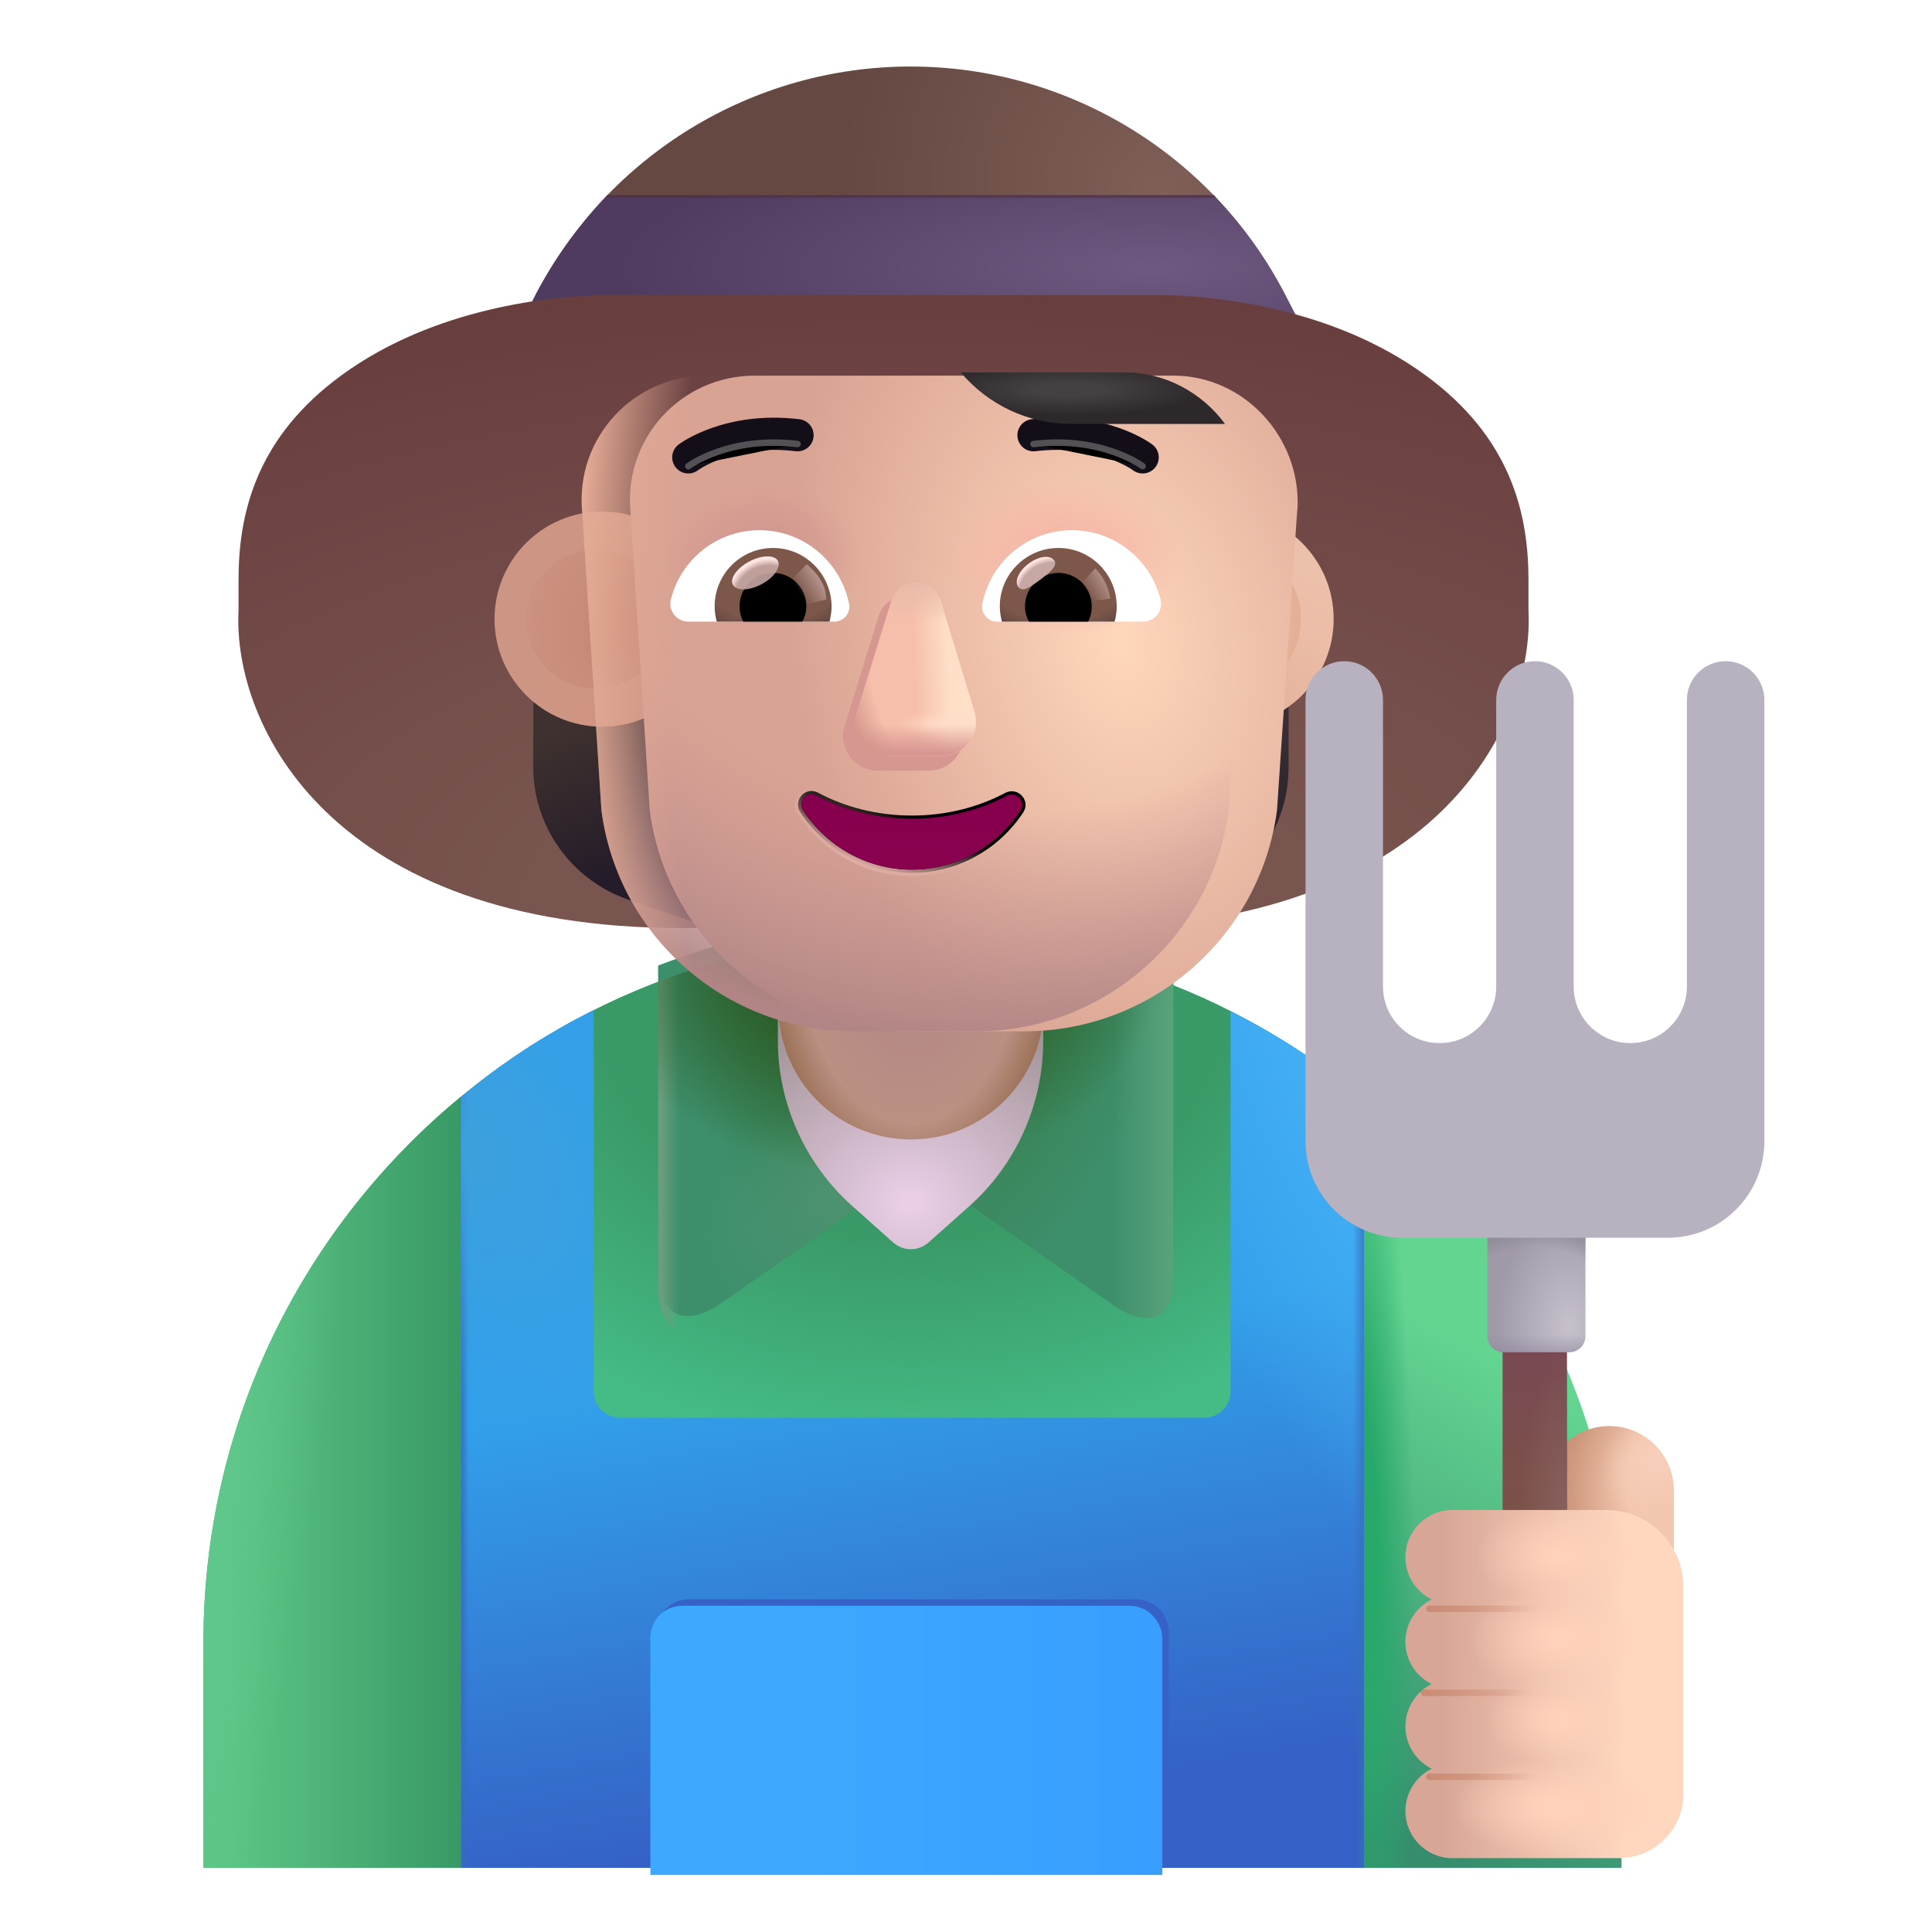<svg viewBox="1 1 30 30" xmlns="http://www.w3.org/2000/svg">
<path d="M21.139 5.933H9.139L9.319 5.573C10.449 3.403 12.689 2.033 15.139 2.033C17.599 2.033 19.849 3.413 20.969 5.603L21.139 5.933Z" fill="url(#paint0_radial_4002_1813)"/>
<path d="M9.319 5.573L9.139 5.933H21.139L20.969 5.603C20.669 5.013 20.289 4.493 19.849 4.033H10.429C9.999 4.483 9.619 5.003 9.319 5.573Z" fill="url(#paint1_radial_4002_1813)"/>
<path d="M9.319 5.573L9.139 5.933H21.139L20.969 5.603C20.669 5.013 20.289 4.493 19.849 4.033H10.429C9.999 4.483 9.619 5.003 9.319 5.573Z" fill="url(#paint2_linear_4002_1813)"/>
<g filter="url(#filter0_ii_4002_1813)">
<path d="M10.782 4.833C9.933 4.864 8.104 5.062 6.681 6.169C5.443 7.131 5.204 8.286 5.204 9.255V9.731C5.111 11.513 6.65 14.661 12.087 14.661H18.351C23.788 14.661 25.327 11.513 25.234 9.731V9.255C25.234 8.286 24.995 7.131 23.757 6.169C22.334 5.062 20.505 4.864 19.655 4.833H10.782Z" fill="url(#paint3_radial_4002_1813)"/>
</g>
<path d="M15.149 15.523C9.079 15.523 4.159 20.433 4.159 26.503V30.003H26.139V26.503C26.139 20.433 21.219 15.523 15.149 15.523Z" fill="#45BB85"/>
<path d="M15.149 15.523C9.079 15.523 4.159 20.433 4.159 26.503V30.003H26.139V26.503C26.139 20.433 21.219 15.523 15.149 15.523Z" fill="url(#paint4_radial_4002_1813)"/>
<path d="M8.159 30.003V18.033H8.153C5.713 20.046 4.159 23.092 4.159 26.503V30.003H8.159Z" fill="url(#paint5_linear_4002_1813)"/>
<path d="M8.159 30.003V18.033H8.153C5.713 20.046 4.159 23.092 4.159 26.503V30.003H8.159Z" fill="url(#paint6_radial_4002_1813)"/>
<path d="M22.179 30.003V18.033H22.185C24.625 20.046 26.179 23.092 26.179 26.503V30.003H22.179Z" fill="url(#paint7_linear_4002_1813)"/>
<path d="M22.179 30.003V18.033H22.185C24.625 20.046 26.179 23.092 26.179 26.503V30.003H22.179Z" fill="url(#paint8_radial_4002_1813)"/>
<g filter="url(#filter1_i_4002_1813)">
<path d="M12.183 21.497L15.219 19.373L18.206 21.458C18.627 21.782 19.219 21.923 19.219 21.103V16.294C17.979 15.814 16.629 15.523 15.219 15.523C13.809 15.523 12.459 15.763 11.219 16.243V20.934C11.219 21.887 11.813 21.757 12.183 21.497Z" fill="url(#paint9_radial_4002_1813)"/>
<path d="M12.183 21.497L15.219 19.373L18.206 21.458C18.627 21.782 19.219 21.923 19.219 21.103V16.294C17.979 15.814 16.629 15.523 15.219 15.523C13.809 15.523 12.459 15.763 11.219 16.243V20.934C11.219 21.887 11.813 21.757 12.183 21.497Z" fill="url(#paint10_linear_4002_1813)"/>
<path d="M12.183 21.497L15.219 19.373L18.206 21.458C18.627 21.782 19.219 21.923 19.219 21.103V16.294C17.979 15.814 16.629 15.523 15.219 15.523C13.809 15.523 12.459 15.763 11.219 16.243V20.934C11.219 21.887 11.813 21.757 12.183 21.497Z" fill="url(#paint11_radial_4002_1813)"/>
</g>
<path d="M12.183 21.497L15.219 19.373L18.206 21.458C18.627 21.782 19.219 21.923 19.219 21.103V16.294C17.979 15.814 16.629 15.523 15.219 15.523C13.809 15.523 12.459 15.763 11.219 16.243V20.934C11.219 21.887 11.813 21.757 12.183 21.497Z" fill="url(#paint12_linear_4002_1813)"/>
<path d="M12.183 21.497L15.219 19.373L18.206 21.458C18.627 21.782 19.219 21.923 19.219 21.103V16.294C17.979 15.814 16.629 15.523 15.219 15.523C13.809 15.523 12.459 15.763 11.219 16.243V20.934C11.219 21.887 11.813 21.757 12.183 21.497Z" fill="url(#paint13_radial_4002_1813)"/>
<path d="M16.069 19.713L15.419 20.293C15.259 20.433 15.029 20.433 14.869 20.293L14.219 19.713C13.499 19.063 13.079 18.133 13.079 17.163V14.073C13.079 12.933 13.999 12.013 15.139 12.013C16.279 12.013 17.199 12.933 17.199 14.073V17.163C17.199 18.133 16.789 19.063 16.069 19.713Z" fill="url(#paint14_radial_4002_1813)"/>
<path d="M15.149 18.693C14.009 18.693 13.089 17.773 13.089 16.633V14.073C13.089 12.933 14.009 12.013 15.149 12.013C16.289 12.013 17.209 12.933 17.209 14.073V16.633C17.199 17.773 16.279 18.693 15.149 18.693Z" fill="url(#paint15_radial_4002_1813)"/>
<path d="M15.149 18.693C14.009 18.693 13.089 17.773 13.089 16.633V14.073C13.089 12.933 14.009 12.013 15.149 12.013C16.289 12.013 17.209 12.933 17.209 14.073V16.633C17.199 17.773 16.279 18.693 15.149 18.693Z" fill="url(#paint16_radial_4002_1813)"/>
<path d="M17.659 10.273V15.623L19.549 14.973C20.429 14.673 21.009 13.843 21.009 12.913V10.383C19.889 10.343 18.769 10.303 17.659 10.273Z" fill="url(#paint17_radial_4002_1813)"/>
<path d="M9.289 10.214L9.279 12.904C9.279 13.834 9.869 14.654 10.739 14.964L12.629 15.614V10.184C11.529 10.184 10.409 10.184 9.289 10.214Z" fill="url(#paint18_linear_4002_1813)"/>
<g filter="url(#filter2_i_4002_1813)">
<path d="M10.249 12.283C11.171 12.283 11.919 11.536 11.919 10.613C11.919 9.691 11.171 8.943 10.249 8.943C9.327 8.943 8.579 9.691 8.579 10.613C8.579 11.536 9.327 12.283 10.249 12.283Z" fill="#CD9684"/>
<path d="M10.249 12.283C11.171 12.283 11.919 11.536 11.919 10.613C11.919 9.691 11.171 8.943 10.249 8.943C9.327 8.943 8.579 9.691 8.579 10.613C8.579 11.536 9.327 12.283 10.249 12.283Z" fill="url(#paint19_radial_4002_1813)"/>
</g>
<g filter="url(#filter3_f_4002_1813)">
<path d="M10.249 11.693C10.845 11.693 11.328 11.209 11.328 10.613C11.328 10.017 10.845 9.534 10.249 9.534C9.653 9.534 9.17 10.017 9.17 10.613C9.17 11.209 9.653 11.693 10.249 11.693Z" fill="url(#paint20_radial_4002_1813)"/>
</g>
<path d="M20.039 12.283C20.961 12.283 21.709 11.536 21.709 10.613C21.709 9.691 20.961 8.943 20.039 8.943C19.117 8.943 18.369 9.691 18.369 10.613C18.369 11.536 19.117 12.283 20.039 12.283Z" fill="url(#paint21_linear_4002_1813)"/>
<path d="M20.039 12.283C20.961 12.283 21.709 11.536 21.709 10.613C21.709 9.691 20.961 8.943 20.039 8.943C19.117 8.943 18.369 9.691 18.369 10.613C18.369 11.536 19.117 12.283 20.039 12.283Z" fill="url(#paint22_radial_4002_1813)"/>
<g filter="url(#filter4_f_4002_1813)">
<path d="M20.039 11.777C20.681 11.777 21.202 11.256 21.202 10.614C21.202 9.971 20.681 9.45 20.039 9.45C19.396 9.45 18.875 9.971 18.875 10.614C18.875 11.256 19.396 11.777 20.039 11.777Z" fill="url(#paint23_radial_4002_1813)"/>
</g>
<path d="M22.179 18.064C21.549 17.534 20.849 17.074 20.109 16.704V22.604C20.109 22.834 19.929 23.014 19.699 23.014H10.629C10.399 23.014 10.219 22.834 10.219 22.604V16.684C9.479 17.054 8.789 17.504 8.159 18.034V30.004H22.179V18.064Z" fill="url(#paint24_linear_4002_1813)"/>
<path d="M22.179 18.064C21.549 17.534 20.849 17.074 20.109 16.704V22.604C20.109 22.834 19.929 23.014 19.699 23.014H10.629C10.399 23.014 10.219 22.834 10.219 22.604V16.684C9.479 17.054 8.789 17.504 8.159 18.034V30.004H22.179V18.064Z" fill="url(#paint25_radial_4002_1813)"/>
<path d="M22.179 18.064C21.549 17.534 20.849 17.074 20.109 16.704V22.604C20.109 22.834 19.929 23.014 19.699 23.014H10.629C10.399 23.014 10.219 22.834 10.219 22.604V16.684C9.479 17.054 8.789 17.504 8.159 18.034V30.004H22.179V18.064Z" fill="url(#paint26_linear_4002_1813)"/>
<path d="M22.179 18.064C21.549 17.534 20.849 17.074 20.109 16.704V22.604C20.109 22.834 19.929 23.014 19.699 23.014H10.629C10.399 23.014 10.219 22.834 10.219 22.604V16.684C9.479 17.054 8.789 17.504 8.159 18.034V30.004H22.179V18.064Z" fill="url(#paint27_linear_4002_1813)"/>
<path d="M22.179 18.064C21.549 17.534 20.849 17.074 20.109 16.704V22.604C20.109 22.834 19.929 23.014 19.699 23.014H10.629C10.399 23.014 10.219 22.834 10.219 22.604V16.684C9.479 17.054 8.789 17.504 8.159 18.034V30.004H22.179V18.064Z" fill="url(#paint28_radial_4002_1813)"/>
<g filter="url(#filter5_f_4002_1813)">
<path d="M18.639 25.834H11.699C11.419 25.834 11.199 26.05 11.199 26.325V29.945H19.149V26.325C19.139 26.06 18.919 25.834 18.639 25.834Z" fill="#3661C6"/>
</g>
<g filter="url(#filter6_i_4002_1813)">
<path d="M18.639 25.834H11.699C11.419 25.834 11.199 26.053 11.199 26.334V30.014H19.149V26.334C19.139 26.064 18.919 25.834 18.639 25.834Z" fill="url(#paint29_linear_4002_1813)"/>
</g>
<g filter="url(#filter7_i_4002_1813)">
<path d="M20.389 8.983L20.399 8.873C20.439 7.784 19.569 6.833 18.469 6.833H11.969C10.829 6.833 9.939 7.803 10.039 8.934L10.339 13.584C10.599 15.553 12.279 17.014 14.259 17.014H15.209H16.159C18.139 17.014 19.819 15.543 20.079 13.584L20.389 8.983Z" fill="url(#paint30_radial_4002_1813)"/>
</g>
<path d="M20.389 8.983L20.399 8.873C20.439 7.784 19.569 6.833 18.469 6.833H11.969C10.829 6.833 9.939 7.803 10.039 8.934L10.339 13.584C10.599 15.553 12.279 17.014 14.259 17.014H15.209H16.159C18.139 17.014 19.819 15.543 20.079 13.584L20.389 8.983Z" fill="url(#paint31_radial_4002_1813)"/>
<path d="M20.389 8.983L20.399 8.873C20.439 7.784 19.569 6.833 18.469 6.833H11.969C10.829 6.833 9.939 7.803 10.039 8.934L10.339 13.584C10.599 15.553 12.279 17.014 14.259 17.014H15.209H16.159C18.139 17.014 19.819 15.543 20.079 13.584L20.389 8.983Z" fill="url(#paint32_radial_4002_1813)"/>
<path d="M20.389 8.983L20.399 8.873C20.439 7.784 19.569 6.833 18.469 6.833H11.969C10.829 6.833 9.939 7.803 10.039 8.934L10.339 13.584C10.599 15.553 12.279 17.014 14.259 17.014H15.209H16.159C18.139 17.014 19.819 15.543 20.079 13.584L20.389 8.983Z" fill="url(#paint33_radial_4002_1813)"/>
<path d="M20.389 8.983L20.399 8.873C20.439 7.784 19.569 6.833 18.469 6.833H11.969C10.829 6.833 9.939 7.803 10.039 8.934L10.339 13.584C10.599 15.553 12.279 17.014 14.259 17.014H15.209H16.159C18.139 17.014 19.819 15.543 20.079 13.584L20.389 8.983Z" fill="url(#paint34_radial_4002_1813)"/>
<g filter="url(#filter8_f_4002_1813)">
<path d="M14.646 10.558L14.116 12.268C14.006 12.618 14.266 12.968 14.636 12.968H15.416C15.786 12.968 16.046 12.618 15.936 12.268L15.416 10.558C15.296 10.178 14.766 10.178 14.646 10.558Z" fill="#D69790"/>
</g>
<g filter="url(#filter9_f_4002_1813)">
<path d="M14.839 10.333L14.309 12.043C14.199 12.393 14.459 12.743 14.829 12.743H15.609C15.979 12.743 16.239 12.393 16.129 12.043L15.609 10.333C15.489 9.953 14.959 9.953 14.839 10.333Z" fill="#F6BFAB"/>
<path d="M14.839 10.333L14.309 12.043C14.199 12.393 14.459 12.743 14.829 12.743H15.609C15.979 12.743 16.239 12.393 16.129 12.043L15.609 10.333C15.489 9.953 14.959 9.953 14.839 10.333Z" fill="url(#paint35_linear_4002_1813)"/>
<path d="M14.839 10.333L14.309 12.043C14.199 12.393 14.459 12.743 14.829 12.743H15.609C15.979 12.743 16.239 12.393 16.129 12.043L15.609 10.333C15.489 9.953 14.959 9.953 14.839 10.333Z" fill="url(#paint36_radial_4002_1813)"/>
<path d="M14.839 10.333L14.309 12.043C14.199 12.393 14.459 12.743 14.829 12.743H15.609C15.979 12.743 16.239 12.393 16.129 12.043L15.609 10.333C15.489 9.953 14.959 9.953 14.839 10.333Z" fill="url(#paint37_linear_4002_1813)"/>
<path d="M14.839 10.333L14.309 12.043C14.199 12.393 14.459 12.743 14.829 12.743H15.609C15.979 12.743 16.239 12.393 16.129 12.043L15.609 10.333C15.489 9.953 14.959 9.953 14.839 10.333Z" fill="url(#paint38_radial_4002_1813)"/>
<path d="M14.839 10.333L14.309 12.043C14.199 12.393 14.459 12.743 14.829 12.743H15.609C15.979 12.743 16.239 12.393 16.129 12.043L15.609 10.333C15.489 9.953 14.959 9.953 14.839 10.333Z" fill="url(#paint39_linear_4002_1813)"/>
</g>
<g filter="url(#filter10_f_4002_1813)">
<path d="M13.703 13.309L13.703 13.309C13.504 13.204 13.311 13.43 13.427 13.611L13.427 13.611L13.427 13.611C13.796 14.174 14.431 14.553 15.159 14.553C15.887 14.553 16.522 14.174 16.891 13.611L16.891 13.611C16.95 13.518 16.926 13.418 16.866 13.355C16.808 13.293 16.709 13.262 16.617 13.309L16.617 13.309L16.615 13.309C16.193 13.535 15.691 13.664 15.159 13.664C14.627 13.664 14.125 13.535 13.703 13.309Z" stroke="url(#paint40_linear_4002_1813)" stroke-width="0.1"/>
</g>
<path d="M15.159 13.713C14.619 13.713 14.109 13.584 13.679 13.354C13.529 13.274 13.379 13.444 13.469 13.584C13.829 14.133 14.449 14.504 15.159 14.504C15.869 14.504 16.489 14.133 16.849 13.584C16.939 13.444 16.779 13.284 16.639 13.354C16.209 13.584 15.699 13.713 15.159 13.713Z" fill="url(#paint41_radial_4002_1813)"/>
<g filter="url(#filter11_i_4002_1813)">
<path d="M18.743 8.302C18.743 8.302 18.118 7.829 17.048 7.958" stroke="#130E18" stroke-width="0.5" stroke-miterlimit="10" stroke-linecap="round" stroke-linejoin="round"/>
</g>
<g filter="url(#filter12_f_4002_1813)">
<path d="M18.743 8.239C18.743 8.239 18.118 7.766 17.048 7.895" stroke="#545154" stroke-width="0.1" stroke-miterlimit="10" stroke-linecap="round" stroke-linejoin="round"/>
</g>
<g filter="url(#filter13_i_4002_1813)">
<path d="M11.688 8.302C11.688 8.302 12.313 7.829 13.384 7.958" stroke="#130E18" stroke-width="0.5" stroke-miterlimit="10" stroke-linecap="round" stroke-linejoin="round"/>
</g>
<g filter="url(#filter14_f_4002_1813)">
<path d="M11.688 8.239C11.688 8.239 12.313 7.766 13.384 7.895" stroke="#545154" stroke-width="0.1" stroke-miterlimit="10" stroke-linecap="round" stroke-linejoin="round"/>
</g>
<g filter="url(#filter15_i_4002_1813)">
<path d="M17.629 7.633H20.022C19.672 7.154 19.099 6.833 18.469 6.833H15.919C16.339 7.333 16.969 7.633 17.629 7.633Z" fill="url(#paint42_radial_4002_1813)"/>
</g>
<path d="M25.991 23.144C26.541 23.144 26.991 23.594 26.991 24.144V26.434H24.991V24.144C24.991 23.594 25.431 23.144 25.991 23.144Z" fill="url(#paint43_radial_4002_1813)"/>
<path d="M25.991 23.144C26.541 23.144 26.991 23.594 26.991 24.144V26.434H24.991V24.144C24.991 23.594 25.431 23.144 25.991 23.144Z" fill="url(#paint44_radial_4002_1813)"/>
<path d="M25.332 21.794H24.332V24.794H25.332V21.794Z" fill="url(#paint45_linear_4002_1813)"/>
<path d="M25.332 21.794H24.332V24.794H25.332V21.794Z" fill="url(#paint46_radial_4002_1813)"/>
<path d="M24.096 20.013H25.619V21.747C25.619 21.885 25.507 21.997 25.369 21.997H24.346C24.207 21.997 24.096 21.885 24.096 21.747V20.013Z" fill="url(#paint47_radial_4002_1813)"/>
<path d="M24.096 20.013H25.619V21.747C25.619 21.885 25.507 21.997 25.369 21.997H24.346C24.207 21.997 24.096 21.885 24.096 21.747V20.013Z" fill="url(#paint48_radial_4002_1813)"/>
<path d="M24.096 20.013H25.619V21.747C25.619 21.885 25.507 21.997 25.369 21.997H24.346C24.207 21.997 24.096 21.885 24.096 21.747V20.013Z" fill="url(#paint49_linear_4002_1813)"/>
<g filter="url(#filter16_iii_4002_1813)">
<path d="M21.974 11.067C21.642 11.067 21.372 11.337 21.372 11.669V18.52C21.372 19.349 22.044 20.02 22.872 20.02H26.997C27.826 20.02 28.497 19.349 28.497 18.52V11.669C28.497 11.337 28.228 11.067 27.896 11.067C27.564 11.067 27.294 11.337 27.294 11.669V16.118C27.294 16.604 26.901 16.997 26.415 16.997C25.93 16.997 25.536 16.604 25.536 16.118V11.669C25.536 11.337 25.267 11.067 24.935 11.067C24.603 11.067 24.333 11.337 24.333 11.669V16.118C24.333 16.604 23.94 16.997 23.454 16.997C22.969 16.997 22.575 16.604 22.575 16.118V11.669C22.575 11.337 22.306 11.067 21.974 11.067Z" fill="#B8B1C0"/>
</g>
<path d="M17.645 9.233C18.308 9.233 18.867 9.69 19.02 10.308C19.065 10.485 18.929 10.653 18.748 10.653H16.484C16.34 10.653 16.225 10.522 16.254 10.378C16.381 9.727 16.953 9.233 17.645 9.233Z" fill="white"/>
<path d="M17.435 9.509C17.937 9.509 18.34 9.917 18.34 10.415C18.34 10.497 18.328 10.579 18.307 10.653H16.558C16.538 10.575 16.525 10.497 16.525 10.415C16.525 9.917 16.933 9.509 17.435 9.509Z" fill="url(#paint50_radial_4002_1813)"/>
<path d="M16.916 10.415C16.916 10.127 17.147 9.896 17.435 9.896C17.723 9.896 17.953 10.127 17.953 10.415C17.953 10.501 17.933 10.583 17.896 10.653H16.978C16.937 10.583 16.916 10.501 16.916 10.415Z" fill="black"/>
<g filter="url(#filter17_f_4002_1813)">
<path d="M17.368 9.701C17.433 9.787 17.298 9.892 17.145 10.007C16.991 10.121 16.878 10.202 16.813 10.116C16.748 10.029 16.82 9.867 16.974 9.752C17.127 9.637 17.304 9.614 17.368 9.701Z" fill="#C7A7A3"/>
<path d="M17.368 9.701C17.433 9.787 17.298 9.892 17.145 10.007C16.991 10.121 16.878 10.202 16.813 10.116C16.748 10.029 16.82 9.867 16.974 9.752C17.127 9.637 17.304 9.614 17.368 9.701Z" fill="url(#paint51_radial_4002_1813)"/>
</g>
<g filter="url(#filter18_f_4002_1813)">
<path d="M18.241 10.296C18.208 10.062 18.071 9.885 18.007 9.826L17.743 10.116L17.862 10.347L18.241 10.296Z" fill="url(#paint52_linear_4002_1813)"/>
</g>
<path d="M12.793 9.233C12.13 9.233 11.571 9.69 11.418 10.308C11.373 10.485 11.509 10.653 11.69 10.653H13.954C14.098 10.653 14.213 10.522 14.184 10.378C14.057 9.727 13.48 9.233 12.793 9.233Z" fill="white"/>
<path d="M13.003 9.509C12.501 9.509 12.097 9.917 12.097 10.415C12.097 10.497 12.11 10.579 12.13 10.653H13.88C13.9 10.575 13.913 10.497 13.913 10.415C13.908 9.917 13.505 9.509 13.003 9.509Z" fill="url(#paint53_radial_4002_1813)"/>
<path d="M13.521 10.415C13.521 10.127 13.291 9.896 13.003 9.896C12.715 9.896 12.484 10.127 12.484 10.415C12.484 10.501 12.505 10.583 12.542 10.653H13.46C13.497 10.583 13.521 10.501 13.521 10.415Z" fill="black"/>
<g filter="url(#filter19_f_4002_1813)">
<path d="M13.83 10.308C13.83 10.016 13.592 9.821 13.528 9.762L13.235 10.045L13.415 10.411L13.83 10.308Z" fill="url(#paint54_linear_4002_1813)"/>
</g>
<g filter="url(#filter20_f_4002_1813)">
<ellipse cx="12.73" cy="9.896" rx="0.395" ry="0.2" transform="rotate(-27.914 12.73 9.896)" fill="#C7A7A3" fill-opacity="0.9"/>
<ellipse cx="12.73" cy="9.896" rx="0.395" ry="0.2" transform="rotate(-27.914 12.73 9.896)" fill="url(#paint55_radial_4002_1813)"/>
</g>
<g filter="url(#filter21_i_4002_1813)">
<path d="M22.673 25.329C22.673 24.928 22.999 24.597 23.4 24.597H25.791C26.454 24.597 26.991 25.134 26.991 25.797V29.003C26.991 29.556 26.544 30.003 25.991 30.003H23.4C22.999 30.003 22.673 29.673 22.673 29.272C22.673 28.985 22.839 28.734 23.081 28.614C22.839 28.495 22.673 28.244 22.673 27.957C22.673 27.671 22.839 27.42 23.081 27.3C22.839 27.181 22.673 26.93 22.673 26.643C22.673 26.357 22.839 26.106 23.081 25.986C22.839 25.866 22.673 25.616 22.673 25.329Z" fill="url(#paint56_linear_4002_1813)"/>
<path d="M22.673 25.329C22.673 24.928 22.999 24.597 23.4 24.597H25.791C26.454 24.597 26.991 25.134 26.991 25.797V29.003C26.991 29.556 26.544 30.003 25.991 30.003H23.4C22.999 30.003 22.673 29.673 22.673 29.272C22.673 28.985 22.839 28.734 23.081 28.614C22.839 28.495 22.673 28.244 22.673 27.957C22.673 27.671 22.839 27.42 23.081 27.3C22.839 27.181 22.673 26.93 22.673 26.643C22.673 26.357 22.839 26.106 23.081 25.986C22.839 25.866 22.673 25.616 22.673 25.329Z" fill="url(#paint57_radial_4002_1813)"/>
<path d="M22.673 25.329C22.673 24.928 22.999 24.597 23.4 24.597H25.791C26.454 24.597 26.991 25.134 26.991 25.797V29.003C26.991 29.556 26.544 30.003 25.991 30.003H23.4C22.999 30.003 22.673 29.673 22.673 29.272C22.673 28.985 22.839 28.734 23.081 28.614C22.839 28.495 22.673 28.244 22.673 27.957C22.673 27.671 22.839 27.42 23.081 27.3C22.839 27.181 22.673 26.93 22.673 26.643C22.673 26.357 22.839 26.106 23.081 25.986C22.839 25.866 22.673 25.616 22.673 25.329Z" fill="url(#paint58_radial_4002_1813)"/>
<path d="M22.673 25.329C22.673 24.928 22.999 24.597 23.4 24.597H25.791C26.454 24.597 26.991 25.134 26.991 25.797V29.003C26.991 29.556 26.544 30.003 25.991 30.003H23.4C22.999 30.003 22.673 29.673 22.673 29.272C22.673 28.985 22.839 28.734 23.081 28.614C22.839 28.495 22.673 28.244 22.673 27.957C22.673 27.671 22.839 27.42 23.081 27.3C22.839 27.181 22.673 26.93 22.673 26.643C22.673 26.357 22.839 26.106 23.081 25.986C22.839 25.866 22.673 25.616 22.673 25.329Z" fill="url(#paint59_radial_4002_1813)"/>
<path d="M22.673 25.329C22.673 24.928 22.999 24.597 23.4 24.597H25.791C26.454 24.597 26.991 25.134 26.991 25.797V29.003C26.991 29.556 26.544 30.003 25.991 30.003H23.4C22.999 30.003 22.673 29.673 22.673 29.272C22.673 28.985 22.839 28.734 23.081 28.614C22.839 28.495 22.673 28.244 22.673 27.957C22.673 27.671 22.839 27.42 23.081 27.3C22.839 27.181 22.673 26.93 22.673 26.643C22.673 26.357 22.839 26.106 23.081 25.986C22.839 25.866 22.673 25.616 22.673 25.329Z" fill="url(#paint60_radial_4002_1813)"/>
</g>
<g filter="url(#filter22_f_4002_1813)">
<path d="M23.194 25.981H24.99" stroke="url(#paint61_linear_4002_1813)" stroke-width="0.1" stroke-linecap="round"/>
</g>
<g filter="url(#filter23_f_4002_1813)">
<path d="M23.115 27.286H24.912" stroke="url(#paint62_linear_4002_1813)" stroke-width="0.1" stroke-linecap="round"/>
</g>
<g filter="url(#filter24_f_4002_1813)">
<path d="M23.194 28.591H24.99" stroke="url(#paint63_linear_4002_1813)" stroke-width="0.1" stroke-linecap="round"/>
</g>
<defs>
<filter id="filter0_ii_4002_1813" x="4.7" y="4.833" width="20.537" height="10.328" filterUnits="userSpaceOnUse" color-interpolation-filters="sRGB">
<feFlood flood-opacity="0" result="BackgroundImageFix"/>
<feBlend mode="normal" in="SourceGraphic" in2="BackgroundImageFix" result="shape"/>
<feColorMatrix in="SourceAlpha" type="matrix" values="0 0 0 0 0 0 0 0 0 0 0 0 0 0 0 0 0 0 127 0" result="hardAlpha"/>
<feOffset dy="0.5"/>
<feGaussianBlur stdDeviation="0.25"/>
<feComposite in2="hardAlpha" operator="arithmetic" k2="-1" k3="1"/>
<feColorMatrix type="matrix" values="0 0 0 0 0.478 0 0 0 0 0.384 0 0 0 0 0.369 0 0 0 1 0"/>
<feBlend mode="normal" in2="shape" result="effect1_innerShadow_4002_1813"/>
<feColorMatrix in="SourceAlpha" type="matrix" values="0 0 0 0 0 0 0 0 0 0 0 0 0 0 0 0 0 0 127 0" result="hardAlpha"/>
<feOffset dx="-0.5" dy="0.25"/>
<feGaussianBlur stdDeviation="0.375"/>
<feComposite in2="hardAlpha" operator="arithmetic" k2="-1" k3="1"/>
<feColorMatrix type="matrix" values="0 0 0 0 0.388 0 0 0 0 0.243 0 0 0 0 0.251 0 0 0 1 0"/>
<feBlend mode="normal" in2="effect1_innerShadow_4002_1813" result="effect2_innerShadow_4002_1813"/>
</filter>
<filter id="filter1_i_4002_1813" x="11.219" y="15.273" width="8" height="6.44" filterUnits="userSpaceOnUse" color-interpolation-filters="sRGB">
<feFlood flood-opacity="0" result="BackgroundImageFix"/>
<feBlend mode="normal" in="SourceGraphic" in2="BackgroundImageFix" result="shape"/>
<feColorMatrix in="SourceAlpha" type="matrix" values="0 0 0 0 0 0 0 0 0 0 0 0 0 0 0 0 0 0 127 0" result="hardAlpha"/>
<feOffset dy="-0.25"/>
<feGaussianBlur stdDeviation="0.175"/>
<feComposite in2="hardAlpha" operator="arithmetic" k2="-1" k3="1"/>
<feColorMatrix type="matrix" values="0 0 0 0 0.11 0 0 0 0 0.475 0 0 0 0 0.333 0 0 0 1 0"/>
<feBlend mode="normal" in2="shape" result="effect1_innerShadow_4002_1813"/>
</filter>
<filter id="filter2_i_4002_1813" x="8.579" y="8.943" width="3.44" height="3.34" filterUnits="userSpaceOnUse" color-interpolation-filters="sRGB">
<feFlood flood-opacity="0" result="BackgroundImageFix"/>
<feBlend mode="normal" in="SourceGraphic" in2="BackgroundImageFix" result="shape"/>
<feColorMatrix in="SourceAlpha" type="matrix" values="0 0 0 0 0 0 0 0 0 0 0 0 0 0 0 0 0 0 127 0" result="hardAlpha"/>
<feOffset dx="0.1"/>
<feGaussianBlur stdDeviation="0.125"/>
<feComposite in2="hardAlpha" operator="arithmetic" k2="-1" k3="1"/>
<feColorMatrix type="matrix" values="0 0 0 0 0.863 0 0 0 0 0.643 0 0 0 0 0.569 0 0 0 1 0"/>
<feBlend mode="normal" in2="shape" result="effect1_innerShadow_4002_1813"/>
</filter>
<filter id="filter3_f_4002_1813" x="8.92" y="9.284" width="2.658" height="2.658" filterUnits="userSpaceOnUse" color-interpolation-filters="sRGB">
<feFlood flood-opacity="0" result="BackgroundImageFix"/>
<feBlend mode="normal" in="SourceGraphic" in2="BackgroundImageFix" result="shape"/>
<feGaussianBlur stdDeviation="0.125" result="effect1_foregroundBlur_4002_1813"/>
</filter>
<filter id="filter4_f_4002_1813" x="18.625" y="9.2" width="2.827" height="2.827" filterUnits="userSpaceOnUse" color-interpolation-filters="sRGB">
<feFlood flood-opacity="0" result="BackgroundImageFix"/>
<feBlend mode="normal" in="SourceGraphic" in2="BackgroundImageFix" result="shape"/>
<feGaussianBlur stdDeviation="0.125" result="effect1_foregroundBlur_4002_1813"/>
</filter>
<filter id="filter5_f_4002_1813" x="10.949" y="25.584" width="8.45" height="4.612" filterUnits="userSpaceOnUse" color-interpolation-filters="sRGB">
<feFlood flood-opacity="0" result="BackgroundImageFix"/>
<feBlend mode="normal" in="SourceGraphic" in2="BackgroundImageFix" result="shape"/>
<feGaussianBlur stdDeviation="0.125" result="effect1_foregroundBlur_4002_1813"/>
</filter>
<filter id="filter6_i_4002_1813" x="11.099" y="25.834" width="8.05" height="4.28" filterUnits="userSpaceOnUse" color-interpolation-filters="sRGB">
<feFlood flood-opacity="0" result="BackgroundImageFix"/>
<feBlend mode="normal" in="SourceGraphic" in2="BackgroundImageFix" result="shape"/>
<feColorMatrix in="SourceAlpha" type="matrix" values="0 0 0 0 0 0 0 0 0 0 0 0 0 0 0 0 0 0 127 0" result="hardAlpha"/>
<feOffset dx="-0.1" dy="0.1"/>
<feGaussianBlur stdDeviation="0.1"/>
<feComposite in2="hardAlpha" operator="arithmetic" k2="-1" k3="1"/>
<feColorMatrix type="matrix" values="0 0 0 0 0.259 0 0 0 0 0.675 0 0 0 0 1 0 0 0 1 0"/>
<feBlend mode="normal" in2="shape" result="effect1_innerShadow_4002_1813"/>
</filter>
<filter id="filter7_i_4002_1813" x="10.031" y="6.833" width="10.869" height="10.18" filterUnits="userSpaceOnUse" color-interpolation-filters="sRGB">
<feFlood flood-opacity="0" result="BackgroundImageFix"/>
<feBlend mode="normal" in="SourceGraphic" in2="BackgroundImageFix" result="shape"/>
<feColorMatrix in="SourceAlpha" type="matrix" values="0 0 0 0 0 0 0 0 0 0 0 0 0 0 0 0 0 0 127 0" result="hardAlpha"/>
<feOffset dx="0.75"/>
<feGaussianBlur stdDeviation="0.25"/>
<feComposite in2="hardAlpha" operator="arithmetic" k2="-1" k3="1"/>
<feColorMatrix type="matrix" values="0 0 0 0 0.89 0 0 0 0 0.663 0 0 0 0 0.576 0 0 0 1 0"/>
<feBlend mode="normal" in2="shape" result="effect1_innerShadow_4002_1813"/>
</filter>
<filter id="filter8_f_4002_1813" x="13.091" y="9.273" width="3.871" height="4.695" filterUnits="userSpaceOnUse" color-interpolation-filters="sRGB">
<feFlood flood-opacity="0" result="BackgroundImageFix"/>
<feBlend mode="normal" in="SourceGraphic" in2="BackgroundImageFix" result="shape"/>
<feGaussianBlur stdDeviation="0.5" result="effect1_foregroundBlur_4002_1813"/>
</filter>
<filter id="filter9_f_4002_1813" x="14.083" y="9.848" width="2.271" height="3.095" filterUnits="userSpaceOnUse" color-interpolation-filters="sRGB">
<feFlood flood-opacity="0" result="BackgroundImageFix"/>
<feBlend mode="normal" in="SourceGraphic" in2="BackgroundImageFix" result="shape"/>
<feGaussianBlur stdDeviation="0.1" result="effect1_foregroundBlur_4002_1813"/>
</filter>
<filter id="filter10_f_4002_1813" x="13.242" y="13.132" width="3.833" height="1.572" filterUnits="userSpaceOnUse" color-interpolation-filters="sRGB">
<feFlood flood-opacity="0" result="BackgroundImageFix"/>
<feBlend mode="normal" in="SourceGraphic" in2="BackgroundImageFix" result="shape"/>
<feGaussianBlur stdDeviation="0.05" result="effect1_foregroundBlur_4002_1813"/>
</filter>
<filter id="filter11_i_4002_1813" x="16.798" y="7.536" width="2.195" height="1.016" filterUnits="userSpaceOnUse" color-interpolation-filters="sRGB">
<feFlood flood-opacity="0" result="BackgroundImageFix"/>
<feBlend mode="normal" in="SourceGraphic" in2="BackgroundImageFix" result="shape"/>
<feColorMatrix in="SourceAlpha" type="matrix" values="0 0 0 0 0 0 0 0 0 0 0 0 0 0 0 0 0 0 127 0" result="hardAlpha"/>
<feOffset dy="-0.2"/>
<feGaussianBlur stdDeviation="0.075"/>
<feComposite in2="hardAlpha" operator="arithmetic" k2="-1" k3="1"/>
<feColorMatrix type="matrix" values="0 0 0 0 0.094 0 0 0 0 0.082 0 0 0 0 0.098 0 0 0 1 0"/>
<feBlend mode="normal" in2="shape" result="effect1_innerShadow_4002_1813"/>
</filter>
<filter id="filter12_f_4002_1813" x="16.848" y="7.673" width="2.095" height="0.766" filterUnits="userSpaceOnUse" color-interpolation-filters="sRGB">
<feFlood flood-opacity="0" result="BackgroundImageFix"/>
<feBlend mode="normal" in="SourceGraphic" in2="BackgroundImageFix" result="shape"/>
<feGaussianBlur stdDeviation="0.075" result="effect1_foregroundBlur_4002_1813"/>
</filter>
<filter id="filter13_i_4002_1813" x="11.438" y="7.536" width="2.195" height="1.016" filterUnits="userSpaceOnUse" color-interpolation-filters="sRGB">
<feFlood flood-opacity="0" result="BackgroundImageFix"/>
<feBlend mode="normal" in="SourceGraphic" in2="BackgroundImageFix" result="shape"/>
<feColorMatrix in="SourceAlpha" type="matrix" values="0 0 0 0 0 0 0 0 0 0 0 0 0 0 0 0 0 0 127 0" result="hardAlpha"/>
<feOffset dy="-0.2"/>
<feGaussianBlur stdDeviation="0.075"/>
<feComposite in2="hardAlpha" operator="arithmetic" k2="-1" k3="1"/>
<feColorMatrix type="matrix" values="0 0 0 0 0.094 0 0 0 0 0.082 0 0 0 0 0.098 0 0 0 1 0"/>
<feBlend mode="normal" in2="shape" result="effect1_innerShadow_4002_1813"/>
</filter>
<filter id="filter14_f_4002_1813" x="11.489" y="7.673" width="2.095" height="0.766" filterUnits="userSpaceOnUse" color-interpolation-filters="sRGB">
<feFlood flood-opacity="0" result="BackgroundImageFix"/>
<feBlend mode="normal" in="SourceGraphic" in2="BackgroundImageFix" result="shape"/>
<feGaussianBlur stdDeviation="0.075" result="effect1_foregroundBlur_4002_1813"/>
</filter>
<filter id="filter15_i_4002_1813" x="15.919" y="6.784" width="4.103" height="0.85" filterUnits="userSpaceOnUse" color-interpolation-filters="sRGB">
<feFlood flood-opacity="0" result="BackgroundImageFix"/>
<feBlend mode="normal" in="SourceGraphic" in2="BackgroundImageFix" result="shape"/>
<feColorMatrix in="SourceAlpha" type="matrix" values="0 0 0 0 0 0 0 0 0 0 0 0 0 0 0 0 0 0 127 0" result="hardAlpha"/>
<feOffset dy="-0.05"/>
<feGaussianBlur stdDeviation="0.05"/>
<feComposite in2="hardAlpha" operator="arithmetic" k2="-1" k3="1"/>
<feColorMatrix type="matrix" values="0 0 0 0 0.098 0 0 0 0 0.067 0 0 0 0 0.118 0 0 0 1 0"/>
<feBlend mode="normal" in2="shape" result="effect1_innerShadow_4002_1813"/>
</filter>
<filter id="filter16_iii_4002_1813" x="21.072" y="10.667" width="7.625" height="9.853" filterUnits="userSpaceOnUse" color-interpolation-filters="sRGB">
<feFlood flood-opacity="0" result="BackgroundImageFix"/>
<feBlend mode="normal" in="SourceGraphic" in2="BackgroundImageFix" result="shape"/>
<feColorMatrix in="SourceAlpha" type="matrix" values="0 0 0 0 0 0 0 0 0 0 0 0 0 0 0 0 0 0 127 0" result="hardAlpha"/>
<feOffset dx="0.2" dy="-0.4"/>
<feGaussianBlur stdDeviation="0.375"/>
<feComposite in2="hardAlpha" operator="arithmetic" k2="-1" k3="1"/>
<feColorMatrix type="matrix" values="0 0 0 0 0.529 0 0 0 0 0.471 0 0 0 0 0.588 0 0 0 1 0"/>
<feBlend mode="normal" in2="shape" result="effect1_innerShadow_4002_1813"/>
<feColorMatrix in="SourceAlpha" type="matrix" values="0 0 0 0 0 0 0 0 0 0 0 0 0 0 0 0 0 0 127 0" result="hardAlpha"/>
<feOffset dx="-0.3" dy="0.5"/>
<feGaussianBlur stdDeviation="0.25"/>
<feComposite in2="hardAlpha" operator="arithmetic" k2="-1" k3="1"/>
<feColorMatrix type="matrix" values="0 0 0 0 0.784 0 0 0 0 0.776 0 0 0 0 0.796 0 0 0 1 0"/>
<feBlend mode="normal" in2="effect1_innerShadow_4002_1813" result="effect2_innerShadow_4002_1813"/>
<feColorMatrix in="SourceAlpha" type="matrix" values="0 0 0 0 0 0 0 0 0 0 0 0 0 0 0 0 0 0 127 0" result="hardAlpha"/>
<feOffset dy="0.1"/>
<feGaussianBlur stdDeviation="0.2"/>
<feComposite in2="hardAlpha" operator="arithmetic" k2="-1" k3="1"/>
<feColorMatrix type="matrix" values="0 0 0 0 0.518 0 0 0 0 0.518 0 0 0 0 0.545 0 0 0 1 0"/>
<feBlend mode="normal" in2="effect2_innerShadow_4002_1813" result="effect3_innerShadow_4002_1813"/>
</filter>
<filter id="filter17_f_4002_1813" x="16.689" y="9.548" width="0.795" height="0.703" filterUnits="userSpaceOnUse" color-interpolation-filters="sRGB">
<feFlood flood-opacity="0" result="BackgroundImageFix"/>
<feBlend mode="normal" in="SourceGraphic" in2="BackgroundImageFix" result="shape"/>
<feGaussianBlur stdDeviation="0.05" result="effect1_foregroundBlur_4002_1813"/>
</filter>
<filter id="filter18_f_4002_1813" x="17.543" y="9.626" width="0.898" height="0.921" filterUnits="userSpaceOnUse" color-interpolation-filters="sRGB">
<feFlood flood-opacity="0" result="BackgroundImageFix"/>
<feBlend mode="normal" in="SourceGraphic" in2="BackgroundImageFix" result="shape"/>
<feGaussianBlur stdDeviation="0.1" result="effect1_foregroundBlur_4002_1813"/>
</filter>
<filter id="filter19_f_4002_1813" x="13.035" y="9.562" width="0.995" height="1.05" filterUnits="userSpaceOnUse" color-interpolation-filters="sRGB">
<feFlood flood-opacity="0" result="BackgroundImageFix"/>
<feBlend mode="normal" in="SourceGraphic" in2="BackgroundImageFix" result="shape"/>
<feGaussianBlur stdDeviation="0.1" result="effect1_foregroundBlur_4002_1813"/>
</filter>
<filter id="filter20_f_4002_1813" x="12.268" y="9.54" width="0.923" height="0.712" filterUnits="userSpaceOnUse" color-interpolation-filters="sRGB">
<feFlood flood-opacity="0" result="BackgroundImageFix"/>
<feBlend mode="normal" in="SourceGraphic" in2="BackgroundImageFix" result="shape"/>
<feGaussianBlur stdDeviation="0.05" result="effect1_foregroundBlur_4002_1813"/>
</filter>
<filter id="filter21_i_4002_1813" x="22.673" y="24.447" width="4.468" height="5.556" filterUnits="userSpaceOnUse" color-interpolation-filters="sRGB">
<feFlood flood-opacity="0" result="BackgroundImageFix"/>
<feBlend mode="normal" in="SourceGraphic" in2="BackgroundImageFix" result="shape"/>
<feColorMatrix in="SourceAlpha" type="matrix" values="0 0 0 0 0 0 0 0 0 0 0 0 0 0 0 0 0 0 127 0" result="hardAlpha"/>
<feOffset dx="0.15" dy="-0.15"/>
<feGaussianBlur stdDeviation="0.5"/>
<feComposite in2="hardAlpha" operator="arithmetic" k2="-1" k3="1"/>
<feColorMatrix type="matrix" values="0 0 0 0 0.729 0 0 0 0 0.51 0 0 0 0 0.604 0 0 0 1 0"/>
<feBlend mode="normal" in2="shape" result="effect1_innerShadow_4002_1813"/>
</filter>
<filter id="filter22_f_4002_1813" x="23.044" y="25.831" width="2.097" height="0.3" filterUnits="userSpaceOnUse" color-interpolation-filters="sRGB">
<feFlood flood-opacity="0" result="BackgroundImageFix"/>
<feBlend mode="normal" in="SourceGraphic" in2="BackgroundImageFix" result="shape"/>
<feGaussianBlur stdDeviation="0.05" result="effect1_foregroundBlur_4002_1813"/>
</filter>
<filter id="filter23_f_4002_1813" x="22.965" y="27.136" width="2.097" height="0.3" filterUnits="userSpaceOnUse" color-interpolation-filters="sRGB">
<feFlood flood-opacity="0" result="BackgroundImageFix"/>
<feBlend mode="normal" in="SourceGraphic" in2="BackgroundImageFix" result="shape"/>
<feGaussianBlur stdDeviation="0.05" result="effect1_foregroundBlur_4002_1813"/>
</filter>
<filter id="filter24_f_4002_1813" x="23.044" y="28.441" width="2.097" height="0.3" filterUnits="userSpaceOnUse" color-interpolation-filters="sRGB">
<feFlood flood-opacity="0" result="BackgroundImageFix"/>
<feBlend mode="normal" in="SourceGraphic" in2="BackgroundImageFix" result="shape"/>
<feGaussianBlur stdDeviation="0.05" result="effect1_foregroundBlur_4002_1813"/>
</filter>
<radialGradient id="paint0_radial_4002_1813" cx="0" cy="0" r="1" gradientUnits="userSpaceOnUse" gradientTransform="translate(19.037 3.983) rotate(-147.637) scale(5.069 4.721)">
<stop stop-color="#7F5F58"/>
<stop offset="1" stop-color="#644841"/>
</radialGradient>
<radialGradient id="paint1_radial_4002_1813" cx="0" cy="0" r="1" gradientUnits="userSpaceOnUse" gradientTransform="translate(18.912 5.145) rotate(-90) scale(2.156 8.406)">
<stop stop-color="#6E5980"/>
<stop offset="1" stop-color="#4F3B60"/>
</radialGradient>
<linearGradient id="paint2_linear_4002_1813" x1="15.139" y1="4.033" x2="15.139" y2="4.087" gradientUnits="userSpaceOnUse">
<stop stop-color="#4E2D3A"/>
<stop offset="1" stop-color="#4E2D3A" stop-opacity="0"/>
</linearGradient>
<radialGradient id="paint3_radial_4002_1813" cx="0" cy="0" r="1" gradientUnits="userSpaceOnUse" gradientTransform="translate(15.851 14.341) rotate(-90) scale(9.508 20.35)">
<stop offset="0.298" stop-color="#79554F"/>
<stop offset="1" stop-color="#693E3F"/>
</radialGradient>
<radialGradient id="paint4_radial_4002_1813" cx="0" cy="0" r="1" gradientUnits="userSpaceOnUse" gradientTransform="translate(15.149 16.308) rotate(90) scale(7.164 8.994)">
<stop offset="0.53" stop-color="#399967"/>
<stop offset="1" stop-color="#399967" stop-opacity="0"/>
</radialGradient>
<linearGradient id="paint5_linear_4002_1813" x1="8.159" y1="28.458" x2="4.568" y2="28.458" gradientUnits="userSpaceOnUse">
<stop stop-color="#399965"/>
<stop offset="1" stop-color="#5CC585"/>
</linearGradient>
<radialGradient id="paint6_radial_4002_1813" cx="0" cy="0" r="1" gradientUnits="userSpaceOnUse" gradientTransform="translate(3.006 25.27) rotate(9.246) scale(2.723 13.307)">
<stop stop-color="#63C890"/>
<stop offset="1" stop-color="#63C890" stop-opacity="0"/>
</radialGradient>
<linearGradient id="paint7_linear_4002_1813" x1="25.721" y1="22.888" x2="22.179" y2="29.194" gradientUnits="userSpaceOnUse">
<stop stop-color="#63D591"/>
<stop offset="1" stop-color="#368D6E"/>
</linearGradient>
<radialGradient id="paint8_radial_4002_1813" cx="0" cy="0" r="1" gradientUnits="userSpaceOnUse" gradientTransform="translate(22.179 24.733) rotate(-1.288) scale(0.795 7.821)">
<stop offset="0.249" stop-color="#28A96B"/>
<stop offset="1" stop-color="#28A96B" stop-opacity="0"/>
</radialGradient>
<radialGradient id="paint9_radial_4002_1813" cx="0" cy="0" r="1" gradientUnits="userSpaceOnUse" gradientTransform="translate(15.219 16.177) rotate(90) scale(5.49 3.737)">
<stop offset="0.232" stop-color="#387C46"/>
<stop offset="1" stop-color="#3D8F6C"/>
</radialGradient>
<linearGradient id="paint10_linear_4002_1813" x1="19.219" y1="18.52" x2="18.284" y2="18.52" gradientUnits="userSpaceOnUse">
<stop stop-color="#5AA37A"/>
<stop offset="1" stop-color="#5AA37A" stop-opacity="0"/>
</linearGradient>
<radialGradient id="paint11_radial_4002_1813" cx="0" cy="0" r="1" gradientUnits="userSpaceOnUse" gradientTransform="translate(14.364 19.575) rotate(145.66) scale(2.756 1.715)">
<stop stop-color="#519473"/>
<stop offset="1" stop-color="#519473" stop-opacity="0"/>
</radialGradient>
<linearGradient id="paint12_linear_4002_1813" x1="11.219" y1="18.52" x2="11.553" y2="18.52" gradientUnits="userSpaceOnUse">
<stop offset="0.143" stop-color="#6A9E7E"/>
<stop offset="1" stop-color="#6A9E7E" stop-opacity="0"/>
</linearGradient>
<radialGradient id="paint13_radial_4002_1813" cx="0" cy="0" r="1" gradientUnits="userSpaceOnUse" gradientTransform="translate(14.612 15.993) rotate(90) scale(3.289 4.487)">
<stop offset="0.344" stop-color="#2A5923"/>
<stop offset="0.987" stop-color="#2A5923" stop-opacity="0"/>
</radialGradient>
<radialGradient id="paint14_radial_4002_1813" cx="0" cy="0" r="1" gradientUnits="userSpaceOnUse" gradientTransform="translate(15.139 19.675) rotate(-90) scale(4.58 5.352)">
<stop offset="0.027" stop-color="#E9CEE6"/>
<stop offset="0.737" stop-color="#9C8F92"/>
</radialGradient>
<radialGradient id="paint15_radial_4002_1813" cx="0" cy="0" r="1" gradientUnits="userSpaceOnUse" gradientTransform="translate(15.149 16.814) rotate(90) scale(1.88 1.909)">
<stop stop-color="#B58885"/>
<stop offset="1" stop-color="#BB9282"/>
</radialGradient>
<radialGradient id="paint16_radial_4002_1813" cx="0" cy="0" r="1" gradientUnits="userSpaceOnUse" gradientTransform="translate(15.149 15.353) rotate(90) scale(4.502 2.552)">
<stop offset="0.691" stop-color="#906549" stop-opacity="0"/>
<stop offset="0.944" stop-color="#906549"/>
</radialGradient>
<radialGradient id="paint17_radial_4002_1813" cx="0" cy="0" r="1" gradientUnits="userSpaceOnUse" gradientTransform="translate(20.678 12.11) rotate(109.44) scale(2.817 2.24)">
<stop stop-color="#3C3135"/>
<stop offset="1" stop-color="#221C27"/>
<stop offset="1" stop-color="#251C28"/>
</radialGradient>
<linearGradient id="paint18_linear_4002_1813" x1="9.93" y1="12.203" x2="10.844" y2="14.425" gradientUnits="userSpaceOnUse">
<stop stop-color="#3F312F"/>
<stop offset="1" stop-color="#241C29"/>
</linearGradient>
<radialGradient id="paint19_radial_4002_1813" cx="0" cy="0" r="1" gradientUnits="userSpaceOnUse" gradientTransform="translate(10.6 12.126) rotate(-126.027) scale(1.7 1.661)">
<stop stop-color="#D09480"/>
<stop offset="1" stop-color="#D09480" stop-opacity="0"/>
</radialGradient>
<radialGradient id="paint20_radial_4002_1813" cx="0" cy="0" r="1" gradientUnits="userSpaceOnUse" gradientTransform="translate(10.46 10.794) rotate(180) scale(1.413 2.091)">
<stop offset="0.149" stop-color="#C68976"/>
<stop offset="1" stop-color="#CD9282"/>
</radialGradient>
<linearGradient id="paint21_linear_4002_1813" x1="21.145" y1="9.783" x2="20.039" y2="12.283" gradientUnits="userSpaceOnUse">
<stop stop-color="#EDC0AB"/>
<stop offset="1" stop-color="#E9B69F"/>
</linearGradient>
<radialGradient id="paint22_radial_4002_1813" cx="0" cy="0" r="1" gradientUnits="userSpaceOnUse" gradientTransform="translate(20.412 12.204) rotate(-51.009) scale(1.689)">
<stop stop-color="#E4B39C"/>
<stop offset="1" stop-color="#E4B39C" stop-opacity="0"/>
</radialGradient>
<radialGradient id="paint23_radial_4002_1813" cx="0" cy="0" r="1" gradientUnits="userSpaceOnUse" gradientTransform="translate(20.217 10.614) rotate(91.606) scale(1.115)">
<stop stop-color="#EFBBA2"/>
<stop offset="0.912" stop-color="#E4AF95"/>
</radialGradient>
<linearGradient id="paint24_linear_4002_1813" x1="16.381" y1="29.145" x2="15.169" y2="22.02" gradientUnits="userSpaceOnUse">
<stop stop-color="#3560C5"/>
<stop offset="1" stop-color="#329FEA"/>
</linearGradient>
<radialGradient id="paint25_radial_4002_1813" cx="0" cy="0" r="1" gradientUnits="userSpaceOnUse" gradientTransform="translate(22.475 18.239) rotate(154.069) scale(3.788 11.211)">
<stop stop-color="#47B2F6"/>
<stop offset="1" stop-color="#47B2F6" stop-opacity="0"/>
</radialGradient>
<linearGradient id="paint26_linear_4002_1813" x1="22.233" y1="29.677" x2="22.006" y2="29.677" gradientUnits="userSpaceOnUse">
<stop stop-color="#356EBB"/>
<stop offset="1" stop-color="#356EBB" stop-opacity="0"/>
</linearGradient>
<linearGradient id="paint27_linear_4002_1813" x1="8.159" y1="29.677" x2="8.283" y2="29.677" gradientUnits="userSpaceOnUse">
<stop stop-color="#356EBB"/>
<stop offset="1" stop-color="#356EBB" stop-opacity="0"/>
</linearGradient>
<radialGradient id="paint28_radial_4002_1813" cx="0" cy="0" r="1" gradientUnits="userSpaceOnUse" gradientTransform="translate(8.159 18.833) rotate(-37.289) scale(3.146 4.958)">
<stop stop-color="#3DA0DB"/>
<stop offset="1" stop-color="#3AA1E0" stop-opacity="0"/>
</radialGradient>
<linearGradient id="paint29_linear_4002_1813" x1="13.006" y1="28.364" x2="19.537" y2="28.364" gradientUnits="userSpaceOnUse">
<stop stop-color="#3CA9FF"/>
<stop offset="1" stop-color="#389DFF"/>
</linearGradient>
<radialGradient id="paint30_radial_4002_1813" cx="0" cy="0" r="1" gradientUnits="userSpaceOnUse" gradientTransform="translate(17.631 10.931) rotate(168.631) scale(5.036 7.243)">
<stop stop-color="#FFD7BC"/>
<stop offset="1" stop-color="#D9A393"/>
</radialGradient>
<radialGradient id="paint31_radial_4002_1813" cx="0" cy="0" r="1" gradientUnits="userSpaceOnUse" gradientTransform="translate(16.543 6.496) rotate(94.749) scale(10.761 10.926)">
<stop offset="0.664" stop-color="#C59293" stop-opacity="0"/>
<stop offset="1" stop-color="#B18585"/>
</radialGradient>
<radialGradient id="paint32_radial_4002_1813" cx="0" cy="0" r="1" gradientUnits="userSpaceOnUse" gradientTransform="translate(17.536 9.648) rotate(-90) scale(1.216 1.851)">
<stop offset="0.325" stop-color="#F6B8A8"/>
<stop offset="1" stop-color="#F6B8A8" stop-opacity="0"/>
</radialGradient>
<radialGradient id="paint33_radial_4002_1813" cx="0" cy="0" r="1" gradientUnits="userSpaceOnUse" gradientTransform="translate(12.834 9.681) rotate(-90) scale(1.156 1.548)">
<stop offset="0.378" stop-color="#D39991"/>
<stop offset="1" stop-color="#D39991" stop-opacity="0"/>
</radialGradient>
<radialGradient id="paint34_radial_4002_1813" cx="0" cy="0" r="1" gradientUnits="userSpaceOnUse" gradientTransform="translate(18.651 12.739) rotate(177.062) scale(8.631 17.949)">
<stop offset="0.836" stop-color="#E4AB95" stop-opacity="0"/>
<stop offset="1" stop-color="#E4AB95"/>
</radialGradient>
<linearGradient id="paint35_linear_4002_1813" x1="16.054" y1="11.623" x2="15.219" y2="11.661" gradientUnits="userSpaceOnUse">
<stop offset="0.36" stop-color="#FFDFC7"/>
<stop offset="1" stop-color="#FFDFC7" stop-opacity="0"/>
</linearGradient>
<radialGradient id="paint36_radial_4002_1813" cx="0" cy="0" r="1" gradientUnits="userSpaceOnUse" gradientTransform="translate(15.684 12.261) rotate(90) scale(0.227 0.765)">
<stop stop-color="#FFDDC7"/>
<stop offset="1" stop-color="#FFDDC7" stop-opacity="0"/>
</radialGradient>
<linearGradient id="paint37_linear_4002_1813" x1="15.219" y1="12.682" x2="15.219" y2="12.25" gradientUnits="userSpaceOnUse">
<stop stop-color="#D89793"/>
<stop offset="1" stop-color="#D89793" stop-opacity="0"/>
</linearGradient>
<radialGradient id="paint38_radial_4002_1813" cx="0" cy="0" r="1" gradientUnits="userSpaceOnUse" gradientTransform="translate(15.799 11.731) rotate(156.852) scale(1.649 2.528)">
<stop offset="0.714" stop-color="#D3968C" stop-opacity="0"/>
<stop offset="1" stop-color="#D3968C"/>
</radialGradient>
<linearGradient id="paint39_linear_4002_1813" x1="15.219" y1="10.048" x2="15.219" y2="10.676" gradientUnits="userSpaceOnUse">
<stop stop-color="#E8BBA8"/>
<stop offset="1" stop-color="#E8BBA8" stop-opacity="0"/>
</linearGradient>
<linearGradient id="paint40_linear_4002_1813" x1="13.876" y1="14.244" x2="14.23" y2="13.338" gradientUnits="userSpaceOnUse">
<stop stop-color="#DFACA3"/>
<stop offset="1" stop-color="#DFACA3" stop-opacity="0"/>
</linearGradient>
<radialGradient id="paint41_radial_4002_1813" cx="0" cy="0" r="1" gradientUnits="userSpaceOnUse" gradientTransform="translate(15.158 14.412) rotate(-90) scale(0.786 3.094)">
<stop stop-color="#89024E"/>
<stop offset="1" stop-color="#87004D"/>
</radialGradient>
<radialGradient id="paint42_radial_4002_1813" cx="0" cy="0" r="1" gradientUnits="userSpaceOnUse" gradientTransform="translate(17.6 7.099) scale(2.141 0.404)">
<stop offset="0.252" stop-color="#454142"/>
<stop offset="1" stop-color="#2D282A"/>
</radialGradient>
<radialGradient id="paint43_radial_4002_1813" cx="0" cy="0" r="1" gradientUnits="userSpaceOnUse" gradientTransform="translate(27.547 24.1) rotate(154.424) scale(2.448 2.402)">
<stop offset="0.524" stop-color="#F3C6AF"/>
<stop offset="0.956" stop-color="#C79175"/>
</radialGradient>
<radialGradient id="paint44_radial_4002_1813" cx="0" cy="0" r="1" gradientUnits="userSpaceOnUse" gradientTransform="translate(26.748 23.641) rotate(-37.286) scale(0.991 0.759)">
<stop offset="0.132" stop-color="#F7CEB9"/>
<stop offset="1" stop-color="#F7CEB9" stop-opacity="0"/>
</radialGradient>
<linearGradient id="paint45_linear_4002_1813" x1="24.829" y1="21.614" x2="24.829" y2="24.794" gradientUnits="userSpaceOnUse">
<stop stop-color="#784853"/>
<stop offset="0.997" stop-color="#7D5248"/>
</linearGradient>
<radialGradient id="paint46_radial_4002_1813" cx="0" cy="0" r="1" gradientUnits="userSpaceOnUse" gradientTransform="translate(25.332 24.794) rotate(-90) scale(2.851 0.748)">
<stop stop-color="#88625F"/>
<stop offset="1" stop-color="#88625F" stop-opacity="0"/>
</radialGradient>
<radialGradient id="paint47_radial_4002_1813" cx="0" cy="0" r="1" gradientUnits="userSpaceOnUse" gradientTransform="translate(25.356 21.614) rotate(-90) scale(1.828 1.141)">
<stop stop-color="#C7C1CC"/>
<stop offset="1" stop-color="#A099A8"/>
</radialGradient>
<radialGradient id="paint48_radial_4002_1813" cx="0" cy="0" r="1" gradientUnits="userSpaceOnUse" gradientTransform="translate(24.857 21.997) rotate(-90) scale(2.148 2.011)">
<stop offset="0.76" stop-color="#85808C" stop-opacity="0"/>
<stop offset="1" stop-color="#85808C"/>
</radialGradient>
<linearGradient id="paint49_linear_4002_1813" x1="24.857" y1="22.317" x2="24.857" y2="21.724" gradientUnits="userSpaceOnUse">
<stop stop-color="#89829D"/>
<stop offset="1" stop-color="#89829D" stop-opacity="0"/>
</linearGradient>
<radialGradient id="paint50_radial_4002_1813" cx="0" cy="0" r="1" gradientUnits="userSpaceOnUse" gradientTransform="translate(17.433 9.993) rotate(90) scale(0.823 1.309)">
<stop offset="0.802" stop-color="#7D574A"/>
<stop offset="1" stop-color="#694B43"/>
<stop offset="1" stop-color="#804D49"/>
<stop offset="1" stop-color="#664842"/>
</radialGradient>
<radialGradient id="paint51_radial_4002_1813" cx="0" cy="0" r="1" gradientUnits="userSpaceOnUse" gradientTransform="translate(17.201 10.079) rotate(-127.812) scale(0.384 0.528)">
<stop offset="0.766" stop-color="#FFE6E2" stop-opacity="0"/>
<stop offset="0.966" stop-color="#FFE6E2"/>
</radialGradient>
<linearGradient id="paint52_linear_4002_1813" x1="18.222" y1="10.048" x2="17.904" y2="10.244" gradientUnits="userSpaceOnUse">
<stop stop-color="#B4948D"/>
<stop offset="1" stop-color="#B4948D" stop-opacity="0"/>
</linearGradient>
<radialGradient id="paint53_radial_4002_1813" cx="0" cy="0" r="1" gradientUnits="userSpaceOnUse" gradientTransform="translate(13.005 9.993) rotate(90) scale(0.823 1.309)">
<stop offset="0.802" stop-color="#7D574A"/>
<stop offset="1" stop-color="#694B43"/>
<stop offset="1" stop-color="#804D49"/>
<stop offset="1" stop-color="#664842"/>
</radialGradient>
<linearGradient id="paint54_linear_4002_1813" x1="13.76" y1="10.048" x2="13.441" y2="10.244" gradientUnits="userSpaceOnUse">
<stop stop-color="#B4948D"/>
<stop offset="1" stop-color="#B4948D" stop-opacity="0"/>
</linearGradient>
<radialGradient id="paint55_radial_4002_1813" cx="0" cy="0" r="1" gradientUnits="userSpaceOnUse" gradientTransform="translate(12.714 10.216) rotate(-90.897) scale(0.501 0.603)">
<stop offset="0.766" stop-color="#FFE6E2" stop-opacity="0"/>
<stop offset="0.966" stop-color="#FFE6E2"/>
</radialGradient>
<linearGradient id="paint56_linear_4002_1813" x1="26.701" y1="28.066" x2="22.673" y2="28.066" gradientUnits="userSpaceOnUse">
<stop offset="0.146" stop-color="#FFD7BF"/>
<stop offset="0.861" stop-color="#D8A696"/>
</linearGradient>
<radialGradient id="paint57_radial_4002_1813" cx="0" cy="0" r="1" gradientUnits="userSpaceOnUse" gradientTransform="translate(25.11 25.308) rotate(90) scale(0.802 1.354)">
<stop offset="0.106" stop-color="#FFD1BB"/>
<stop offset="1" stop-color="#FFD1BB" stop-opacity="0"/>
</radialGradient>
<radialGradient id="paint58_radial_4002_1813" cx="0" cy="0" r="1" gradientUnits="userSpaceOnUse" gradientTransform="translate(25.11 26.602) rotate(90) scale(0.859 1.452)">
<stop offset="0.109" stop-color="#FFD1BB"/>
<stop offset="1" stop-color="#FFD1BB" stop-opacity="0"/>
</radialGradient>
<radialGradient id="paint59_radial_4002_1813" cx="0" cy="0" r="1" gradientUnits="userSpaceOnUse" gradientTransform="translate(25.11 27.852) rotate(90) scale(0.719 1.214)">
<stop offset="0.109" stop-color="#FFD1BB"/>
<stop offset="1" stop-color="#FFD1BB" stop-opacity="0"/>
</radialGradient>
<radialGradient id="paint60_radial_4002_1813" cx="0" cy="0" r="1" gradientUnits="userSpaceOnUse" gradientTransform="translate(25.11 29.204) rotate(90) scale(0.799 1.727)">
<stop offset="0.186" stop-color="#FFD1BB"/>
<stop offset="1" stop-color="#FFD1BB" stop-opacity="0"/>
</radialGradient>
<linearGradient id="paint61_linear_4002_1813" x1="23.194" y1="26.06" x2="24.903" y2="26.06" gradientUnits="userSpaceOnUse">
<stop stop-color="#CA8B73"/>
<stop offset="1" stop-color="#CA8B73" stop-opacity="0"/>
</linearGradient>
<linearGradient id="paint62_linear_4002_1813" x1="23.115" y1="27.364" x2="24.825" y2="27.364" gradientUnits="userSpaceOnUse">
<stop stop-color="#CA8B73"/>
<stop offset="1" stop-color="#CA8B73" stop-opacity="0"/>
</linearGradient>
<linearGradient id="paint63_linear_4002_1813" x1="23.194" y1="28.669" x2="24.903" y2="28.669" gradientUnits="userSpaceOnUse">
<stop stop-color="#CA8B73"/>
<stop offset="1" stop-color="#CA8B73" stop-opacity="0"/>
</linearGradient>
</defs>
</svg>
